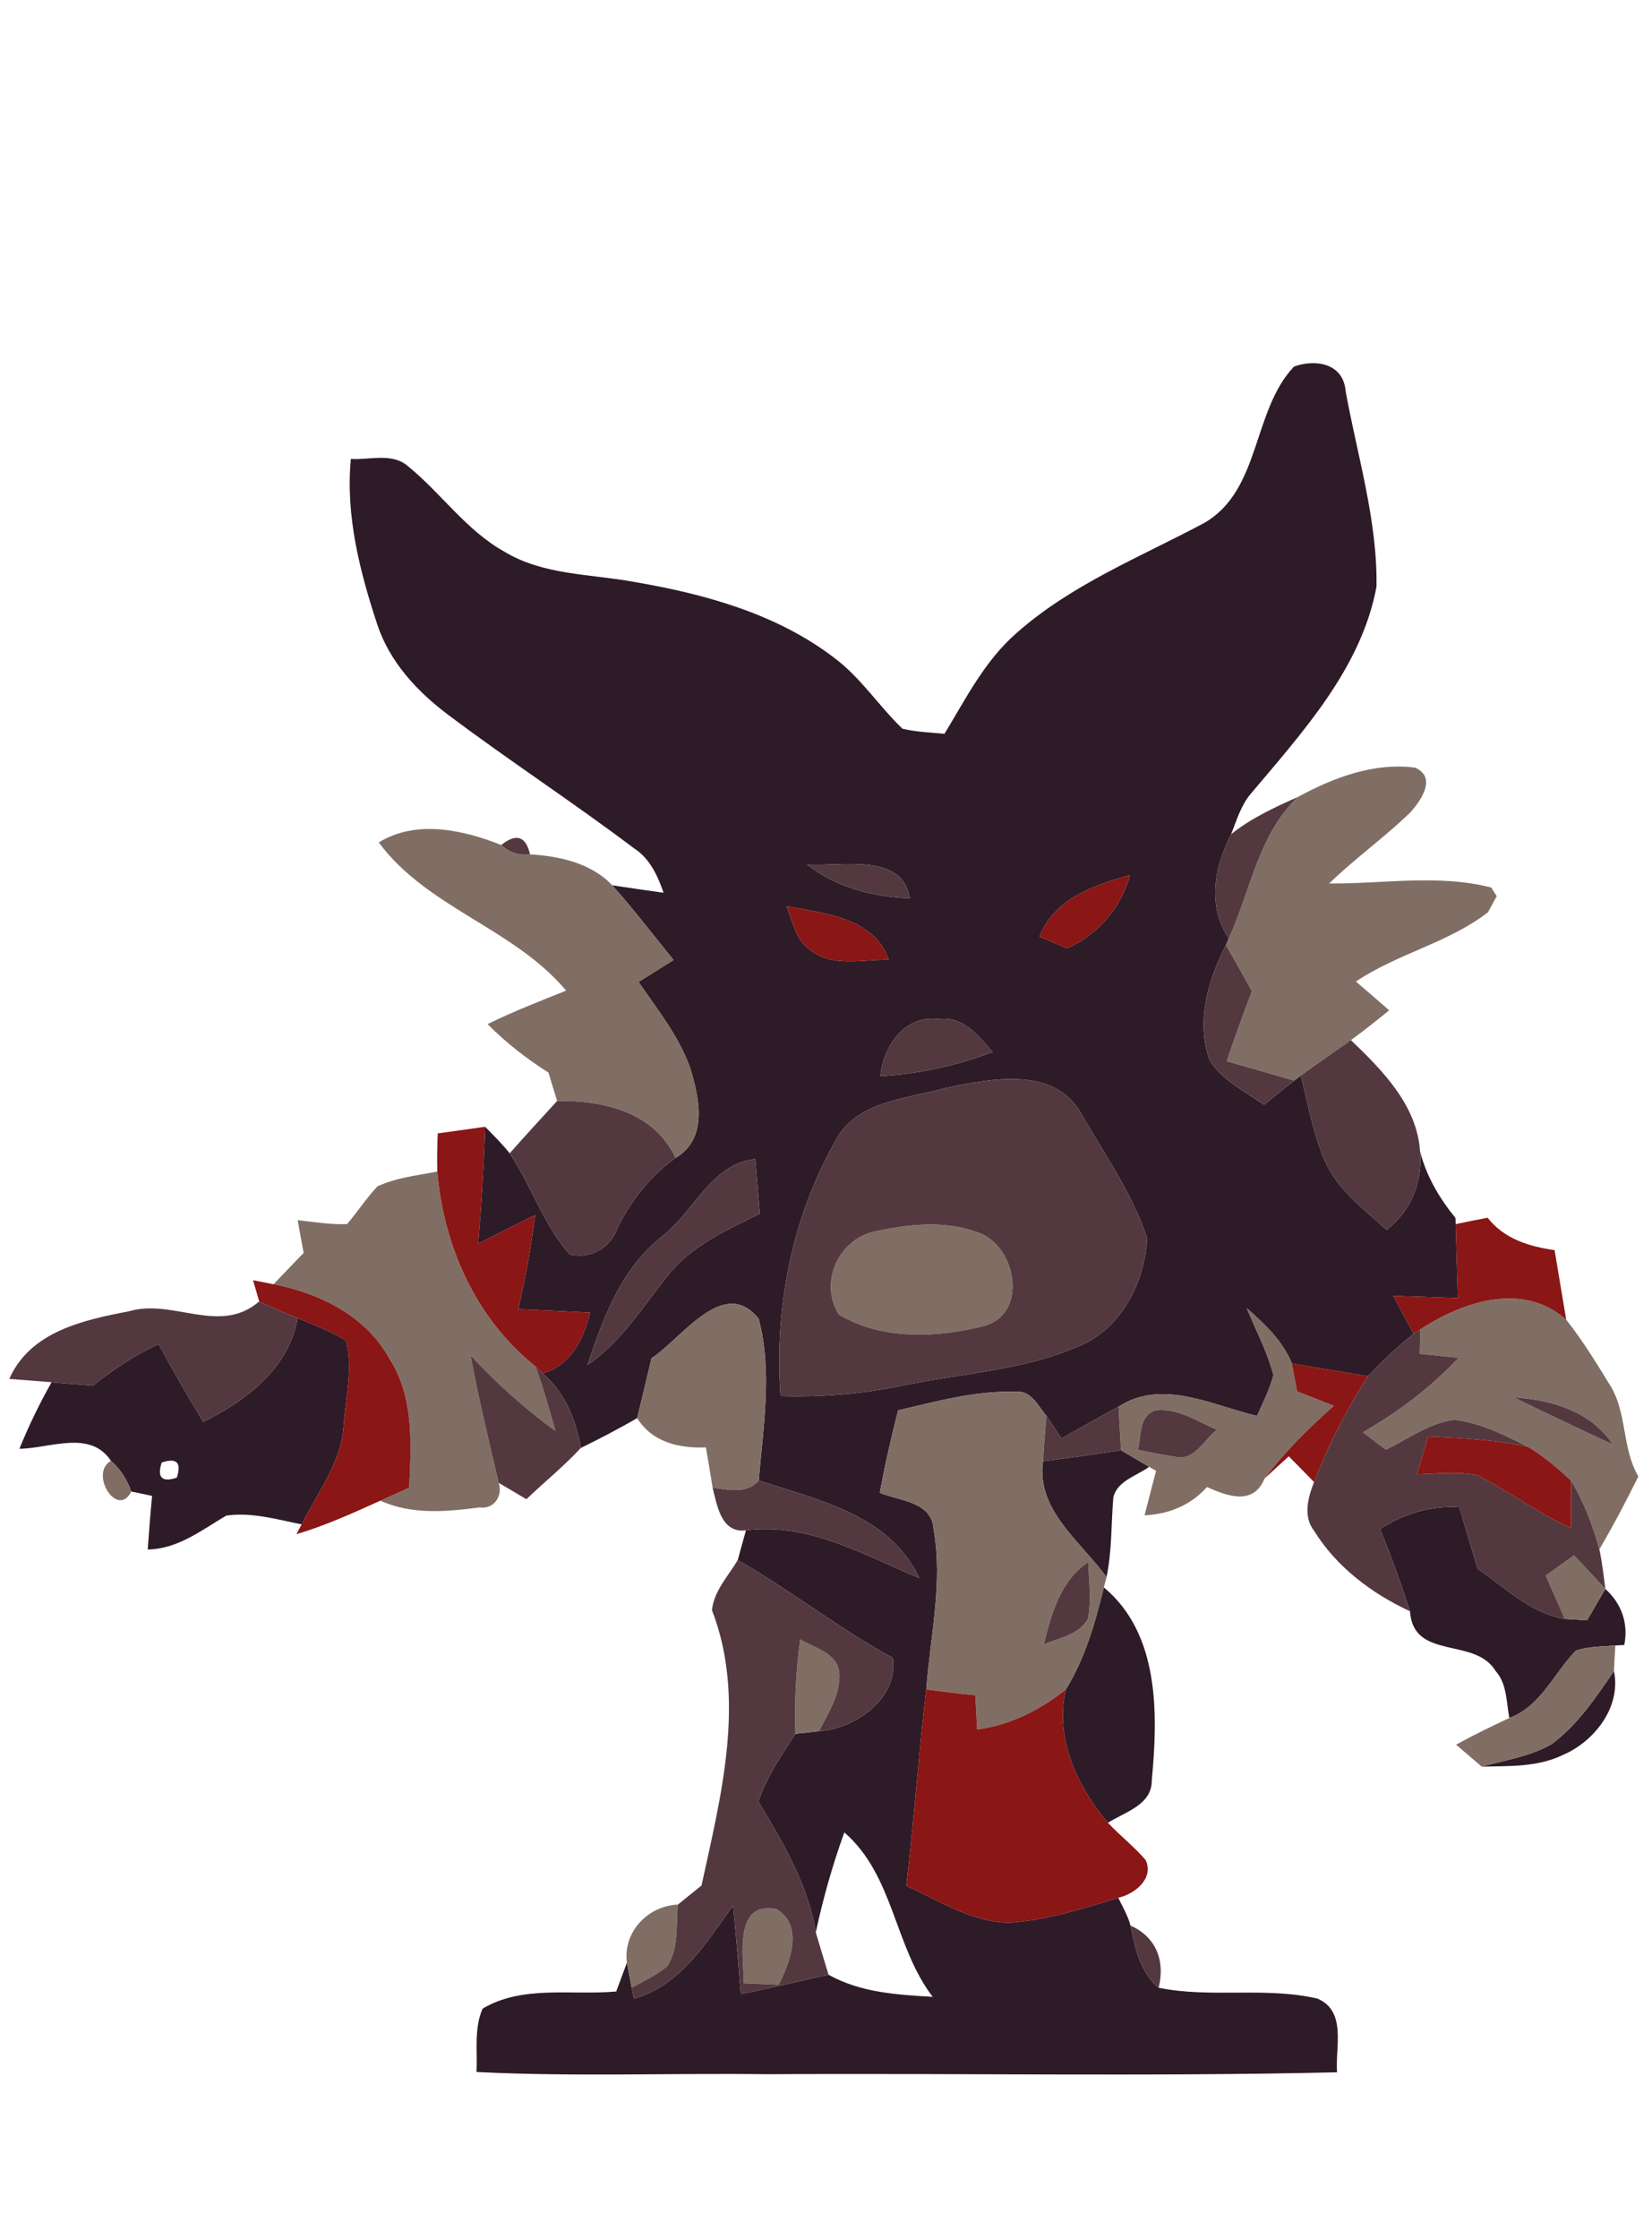 <?xml version="1.0" encoding="UTF-8" ?>
<!DOCTYPE svg PUBLIC "-//W3C//DTD SVG 1.1//EN" "http://www.w3.org/Graphics/SVG/1.1/DTD/svg11.dtd">
<svg width="155pt" height="210pt" viewBox="0 0 155 210" version="1.1" xmlns="http://www.w3.org/2000/svg">
<g id="#2e1b28ff">
<path fill="#2e1b28" opacity="1.00" d=" M 121.41 34.38 C 123.45 33.64 126.04 34.09 126.25 36.66 C 127.35 42.74 129.25 48.81 129.15 55.03 C 127.73 62.66 122.21 68.68 117.36 74.44 C 116.43 75.53 116.03 76.94 115.51 78.24 C 113.93 81.38 113.24 84.89 115.29 88.02 L 115.02 88.63 C 113.34 91.95 112.17 95.85 113.52 99.50 C 114.74 101.36 116.83 102.37 118.60 103.62 C 119.54 102.85 120.47 102.09 121.43 101.35 L 122.06 100.87 C 122.70 103.55 123.21 106.28 124.28 108.84 C 125.47 111.58 127.97 113.40 130.11 115.36 C 132.38 113.55 133.49 110.90 133.24 108.00 C 133.84 110.32 135.05 112.39 136.56 114.23 L 136.58 114.81 C 136.65 117.12 136.72 119.43 136.79 121.74 C 134.77 121.67 132.75 121.60 130.73 121.54 C 131.36 122.73 132.00 123.92 132.64 125.10 C 131.11 126.31 129.68 127.64 128.35 129.07 C 125.97 128.67 123.59 128.28 121.21 127.88 C 120.35 125.75 118.66 124.18 116.98 122.69 C 117.83 124.78 118.92 126.79 119.48 128.98 C 119.13 130.31 118.50 131.54 117.94 132.80 C 113.74 131.81 109.03 129.28 104.95 131.93 C 103.14 132.89 101.37 133.92 99.59 134.92 C 99.24 134.39 98.53 133.32 98.18 132.79 C 97.38 131.86 96.75 130.35 95.28 130.54 C 91.53 130.40 87.88 131.45 84.27 132.27 C 83.61 134.83 83.02 137.41 82.55 140.01 C 84.45 140.79 87.45 140.82 87.60 143.47 C 88.48 148.44 87.28 153.48 86.91 158.45 C 86.18 164.58 85.77 170.74 85.03 176.87 C 88.13 178.26 91.18 180.29 94.68 180.33 C 98.19 180.10 101.58 179.02 104.92 177.99 C 105.33 178.84 105.83 179.67 106.07 180.60 C 106.52 182.72 106.95 184.97 108.71 186.43 C 113.62 187.43 118.73 186.31 123.62 187.45 C 126.39 188.65 125.26 192.02 125.45 194.36 C 107.64 194.77 89.82 194.43 72.00 194.54 C 62.90 194.42 53.80 194.79 44.71 194.33 C 44.81 192.36 44.46 190.25 45.28 188.39 C 49.02 186.15 53.66 187.16 57.82 186.78 C 58.15 185.88 58.48 184.98 58.82 184.08 C 58.93 184.67 59.16 185.84 59.27 186.43 L 59.47 187.46 C 63.89 186.20 66.26 182.20 68.78 178.71 C 69.05 181.47 69.29 184.24 69.51 187.02 C 72.27 186.47 75.00 185.80 77.74 185.21 C 80.73 186.88 84.17 187.09 87.51 187.28 C 83.89 182.56 83.88 175.90 79.22 171.86 C 78.11 174.92 77.23 178.05 76.54 181.23 C 75.80 176.71 73.47 172.82 71.16 168.97 C 71.91 166.65 73.33 164.64 74.63 162.61 C 75.19 162.55 76.29 162.43 76.84 162.37 C 80.26 162.15 84.36 159.24 83.76 155.49 C 78.71 152.74 74.20 149.16 69.22 146.32 C 69.47 145.39 69.73 144.46 69.99 143.53 C 75.88 142.79 81.04 145.83 86.25 148.01 C 83.52 142.10 76.80 140.69 71.19 138.86 C 71.60 133.84 72.50 128.62 71.18 123.68 C 67.90 119.61 64.01 125.51 61.13 127.39 C 60.69 129.26 60.23 131.14 59.78 133.01 C 58.05 134.00 56.29 134.93 54.50 135.80 C 54.04 133.15 53.00 130.58 50.91 128.81 C 53.60 128.04 54.73 125.61 55.36 123.11 C 53.11 122.99 50.86 122.88 48.61 122.79 C 49.31 119.89 49.82 116.94 50.21 113.97 C 48.41 114.84 46.63 115.74 44.86 116.65 C 45.17 113.00 45.39 109.35 45.52 105.68 C 46.31 106.49 47.12 107.28 47.82 108.17 C 49.87 111.23 51.00 114.87 53.46 117.66 C 55.44 118.10 57.27 117.05 57.94 115.16 C 59.22 112.56 61.03 110.30 63.38 108.60 C 66.47 106.81 65.62 102.92 64.73 100.09 C 63.66 97.13 61.66 94.66 59.91 92.09 C 61.01 91.40 62.11 90.72 63.20 90.04 C 61.29 87.70 59.46 85.28 57.44 83.03 C 59.05 83.27 60.65 83.51 62.26 83.73 C 61.70 82.11 60.96 80.50 59.47 79.55 C 53.75 75.23 47.73 71.32 42.01 67.01 C 39.13 64.85 36.57 62.08 35.41 58.61 C 33.76 53.61 32.41 48.35 32.92 43.04 C 34.69 43.16 36.79 42.43 38.27 43.72 C 41.39 46.25 43.72 49.72 47.29 51.72 C 50.94 53.95 55.37 53.82 59.45 54.57 C 66.09 55.70 72.86 57.55 78.29 61.71 C 80.78 63.57 82.46 66.23 84.68 68.35 C 85.97 68.65 87.30 68.70 88.62 68.82 C 90.62 65.52 92.41 61.95 95.38 59.37 C 100.54 54.80 107.01 52.24 113.02 49.03 C 118.31 45.94 117.47 38.55 121.41 34.38 M 75.73 81.08 C 78.48 83.26 81.91 84.10 85.36 84.25 C 84.68 79.91 78.90 81.29 75.73 81.08 M 97.53 87.84 C 98.18 88.11 99.48 88.67 100.13 88.95 C 103.06 87.61 105.15 85.18 106.03 82.08 C 102.66 83.00 98.92 84.29 97.53 87.84 M 73.79 84.99 C 74.38 86.37 74.60 88.08 75.92 89.01 C 77.99 90.78 80.91 89.98 83.38 90.01 C 82.02 86.05 77.30 85.65 73.79 84.99 M 82.61 100.93 C 86.22 100.73 89.76 99.94 93.14 98.67 C 91.81 97.10 90.30 95.24 87.98 95.58 C 84.85 95.20 82.86 98.15 82.61 100.93 M 88.85 102.01 C 85.10 103.08 80.15 103.21 78.25 107.25 C 74.25 114.39 72.64 122.80 73.23 130.94 C 77.15 131.06 81.06 130.72 84.90 129.91 C 90.38 128.78 96.13 128.51 101.31 126.22 C 105.24 124.57 107.43 120.20 107.63 116.12 C 106.24 111.93 103.63 108.26 101.45 104.45 C 98.93 99.96 93.00 101.17 88.85 102.01 M 62.05 116.02 C 58.29 119.01 56.58 123.61 55.12 128.03 C 58.28 125.86 60.30 122.58 62.65 119.64 C 64.85 116.84 68.18 115.37 71.29 113.83 C 71.15 112.12 71.01 110.41 70.86 108.70 C 66.68 109.18 65.11 113.70 62.05 116.02 Z" />
<path fill="#2e1b28" opacity="1.00" d=" M 27.93 123.63 C 29.47 124.26 31.03 124.86 32.46 125.71 C 33.16 128.32 32.42 131.11 32.24 133.76 C 31.99 137.20 29.80 140.00 28.30 142.97 C 25.98 142.51 23.60 141.80 21.22 142.15 C 18.90 143.52 16.70 145.27 13.86 145.33 C 13.98 143.65 14.11 141.97 14.27 140.30 C 13.78 140.19 12.80 139.99 12.32 139.89 C 11.93 138.78 11.29 137.77 10.41 137.01 C 8.45 134.06 4.69 135.85 1.82 135.88 C 2.69 133.74 3.70 131.65 4.84 129.64 C 6.14 129.75 7.43 129.86 8.72 129.96 C 10.62 128.43 12.67 127.09 14.88 126.06 C 16.22 128.52 17.61 130.96 19.07 133.36 C 23.13 131.34 27.07 128.37 27.93 123.63 M 15.17 137.17 C 14.72 138.58 15.19 139.05 16.59 138.59 C 17.05 137.17 16.58 136.70 15.17 137.17 Z" />
<path fill="#2e1b28" opacity="1.00" d=" M 97.86 137.05 C 100.31 136.74 102.74 136.39 105.18 136.02 C 106.06 136.53 106.94 137.05 107.82 137.57 C 106.67 138.42 104.84 138.87 104.46 140.43 C 104.25 142.92 104.34 145.45 103.82 147.92 C 101.44 144.60 97.21 141.65 97.86 137.05 Z" />
<path fill="#2e1b28" opacity="1.00" d=" M 129.47 143.42 C 131.69 141.96 134.25 141.20 136.92 141.36 C 137.48 143.29 138.06 145.21 138.64 147.14 C 141.23 148.89 143.61 151.32 146.82 151.84 C 147.34 151.87 148.39 151.93 148.91 151.97 C 149.48 150.98 150.05 150.00 150.62 149.02 C 152.15 150.41 152.80 152.25 152.40 154.28 L 151.56 154.33 C 150.32 154.43 149.05 154.41 147.86 154.81 C 145.79 156.93 144.57 160.04 141.61 161.13 C 141.33 159.62 141.40 157.90 140.31 156.70 C 138.37 153.50 132.61 155.76 132.29 151.12 C 131.45 148.52 130.54 145.94 129.47 143.42 Z" />
<path fill="#2e1b28" opacity="1.00" d=" M 103.57 148.88 C 108.81 153.24 108.65 160.77 108.07 166.95 C 108.10 169.29 105.56 169.93 103.95 170.96 C 101.06 167.55 98.93 163.01 100.00 158.46 C 101.81 155.53 102.76 152.20 103.57 148.88 Z" />
<path fill="#2e1b28" opacity="1.00" d=" M 151.43 156.72 C 152.13 160.09 149.61 163.33 146.63 164.60 C 144.26 165.75 141.58 165.63 139.02 165.69 C 141.22 165.08 143.56 164.74 145.57 163.59 C 148.01 161.79 149.74 159.21 151.43 156.72 Z" />
</g>
<g id="#806e64ff">
<path fill="#806e64" opacity="1.00" d=" M 121.75 74.76 C 125.09 72.94 128.93 71.48 132.79 72.00 C 134.83 72.93 133.33 75.07 132.32 76.20 C 129.90 78.55 127.13 80.51 124.71 82.86 C 129.76 82.91 134.94 81.96 139.91 83.24 L 140.43 84.05 C 140.22 84.43 139.81 85.18 139.61 85.56 C 135.89 88.44 131.11 89.43 127.22 92.06 C 128.26 92.95 129.31 93.85 130.34 94.76 C 129.16 95.71 127.98 96.67 126.75 97.55 C 125.19 98.67 123.60 99.74 122.06 100.87 L 121.43 101.35 C 119.32 100.74 117.21 100.13 115.10 99.53 C 115.84 97.33 116.63 95.13 117.46 92.96 C 116.66 91.51 115.85 90.06 115.02 88.63 L 115.29 88.02 C 117.33 83.55 118.05 78.32 121.75 74.76 Z" />
<path fill="#806e64" opacity="1.00" d=" M 35.54 79.01 C 39.05 76.85 43.44 77.83 47.03 79.25 C 47.80 79.96 48.70 80.25 49.73 80.13 C 52.47 80.29 55.49 80.95 57.44 83.03 C 59.46 85.28 61.29 87.70 63.20 90.04 C 62.11 90.72 61.01 91.40 59.91 92.09 C 61.66 94.66 63.66 97.13 64.73 100.09 C 65.62 102.92 66.47 106.81 63.38 108.60 C 61.37 104.28 56.61 103.20 52.27 103.26 C 52.00 102.37 51.73 101.48 51.46 100.60 C 49.40 99.29 47.47 97.79 45.75 96.05 C 48.15 94.87 50.64 93.90 53.12 92.91 C 48.20 87.05 40.08 85.16 35.54 79.01 Z" />
<path fill="#806e64" opacity="1.00" d=" M 35.40 111.28 C 37.16 110.44 39.14 110.25 41.03 109.88 C 41.63 116.90 44.66 123.70 50.24 128.15 C 50.97 130.14 51.54 132.17 52.11 134.20 C 49.22 132.12 46.58 129.71 44.15 127.12 C 44.89 131.13 45.86 135.10 46.79 139.08 C 47.22 140.28 46.32 141.59 45.00 141.38 C 41.89 141.79 38.63 142.08 35.68 140.75 C 36.58 140.34 37.49 139.93 38.39 139.53 C 38.58 135.46 38.86 131.06 36.56 127.47 C 34.37 123.44 30.01 121.29 25.67 120.45 C 26.60 119.46 27.54 118.48 28.49 117.51 C 28.30 116.49 28.11 115.47 27.93 114.44 C 29.47 114.61 31.01 114.87 32.56 114.81 C 33.55 113.66 34.37 112.38 35.40 111.28 Z" />
<path fill="#806e64" opacity="1.00" d=" M 82.36 115.44 C 85.57 114.75 89.17 114.44 92.24 115.79 C 95.43 117.37 96.35 123.21 92.37 124.35 C 87.97 125.49 82.71 125.71 78.70 123.28 C 76.77 120.17 78.79 116.01 82.36 115.44 Z" />
<path fill="#806e64" opacity="1.00" d=" M 61.13 127.39 C 64.01 125.51 67.90 119.61 71.18 123.68 C 72.50 128.62 71.60 133.84 71.19 138.86 C 70.04 140.16 68.36 139.71 66.86 139.53 C 66.66 138.27 66.45 137.01 66.23 135.75 C 63.71 135.85 61.22 135.28 59.78 133.01 C 60.23 131.14 60.69 129.26 61.13 127.39 Z" />
<path fill="#806e64" opacity="1.00" d=" M 133.27 124.67 C 137.31 122.05 142.86 120.18 146.95 123.77 C 148.48 125.71 149.78 127.82 151.07 129.93 C 152.69 132.52 152.16 135.83 153.72 138.47 C 152.58 140.79 151.37 143.08 150.06 145.31 C 149.45 143.06 148.60 140.88 147.41 138.87 C 146.15 137.72 144.85 136.58 143.38 135.71 C 141.18 134.60 138.90 133.44 136.43 133.16 C 134.09 133.47 132.12 134.96 130.03 135.97 C 129.31 135.42 128.59 134.87 127.87 134.33 C 131.18 132.43 134.24 130.14 136.85 127.35 C 135.64 127.22 134.42 127.09 133.21 126.97 C 133.23 126.39 133.26 125.24 133.27 124.67 M 142.03 131.05 C 145.10 132.56 148.19 134.03 151.31 135.46 C 149.20 132.33 145.60 131.31 142.03 131.05 Z" />
<path fill="#806e64" opacity="1.00" d=" M 116.98 122.69 C 118.66 124.18 120.35 125.75 121.21 127.88 C 121.33 128.53 121.58 129.84 121.70 130.50 C 122.85 130.95 124.00 131.40 125.15 131.85 C 122.80 133.93 120.55 136.15 118.65 138.67 C 117.59 141.24 115.17 140.32 113.24 139.47 C 111.72 141.18 109.65 142.02 107.39 142.12 C 107.74 140.73 108.11 139.34 108.47 137.95 L 107.82 137.57 C 106.94 137.05 106.06 136.53 105.18 136.02 C 105.10 134.65 105.02 133.29 104.95 131.93 C 109.03 129.28 113.74 131.81 117.94 132.80 C 118.50 131.54 119.13 130.31 119.48 128.98 C 118.92 126.79 117.83 124.78 116.98 122.69 M 108.39 132.28 C 106.82 132.82 107.11 134.69 106.76 135.97 C 107.90 136.22 109.04 136.44 110.19 136.61 C 112.03 137.12 112.96 135.04 114.18 134.09 C 112.33 133.33 110.49 132.01 108.39 132.28 Z" />
<path fill="#806e64" opacity="1.00" d=" M 95.28 130.54 C 96.75 130.35 97.38 131.86 98.18 132.79 C 98.06 134.21 97.95 135.63 97.86 137.05 C 97.21 141.65 101.44 144.60 103.82 147.92 L 103.57 148.88 C 102.76 152.20 101.81 155.53 100.00 158.46 C 97.58 160.39 94.77 161.80 91.68 162.21 C 91.62 161.14 91.57 160.07 91.51 159.00 C 89.97 158.85 88.44 158.66 86.91 158.45 C 87.28 153.48 88.48 148.44 87.60 143.47 C 87.45 140.82 84.45 140.79 82.55 140.01 C 83.02 137.41 83.61 134.83 84.27 132.27 C 87.88 131.45 91.53 130.40 95.28 130.54 M 97.94 154.23 C 99.39 153.60 101.23 153.34 102.08 151.83 C 102.42 150.07 102.17 148.28 102.10 146.51 C 99.48 148.26 98.65 151.35 97.94 154.23 Z" />
<path fill="#806e64" opacity="1.00" d=" M 10.41 137.01 C 11.29 137.77 11.93 138.78 12.32 139.89 C 11.01 142.48 8.34 138.18 10.41 137.01 Z" />
<path fill="#806e64" opacity="1.00" d=" M 145.03 147.77 C 145.91 147.13 146.80 146.50 147.69 145.87 C 148.66 146.92 149.64 147.97 150.62 149.02 C 150.05 150.00 149.48 150.98 148.91 151.97 C 148.39 151.93 147.34 151.87 146.82 151.84 C 146.22 150.48 145.63 149.12 145.03 147.77 Z" />
<path fill="#806e64" opacity="1.00" d=" M 75.08 153.75 C 76.45 154.61 78.73 155.05 78.75 157.07 C 78.82 159.00 77.68 160.71 76.84 162.37 C 76.29 162.43 75.19 162.55 74.63 162.61 C 74.53 159.65 74.68 156.69 75.08 153.75 Z" />
<path fill="#806e64" opacity="1.00" d=" M 147.86 154.81 C 149.05 154.41 150.32 154.43 151.56 154.33 C 151.52 154.93 151.46 156.12 151.43 156.72 C 149.74 159.21 148.01 161.79 145.57 163.59 C 143.56 164.74 141.22 165.08 139.02 165.69 C 138.42 165.18 137.22 164.14 136.62 163.63 C 138.25 162.73 139.92 161.92 141.61 161.13 C 144.57 160.04 145.79 156.93 147.86 154.81 Z" />
<path fill="#806e64" opacity="1.00" d=" M 58.82 184.08 C 58.44 181.21 60.77 178.75 63.60 178.63 C 63.41 180.55 63.72 182.72 62.60 184.41 C 61.60 185.25 60.40 185.80 59.27 186.43 C 59.16 185.84 58.93 184.67 58.82 184.08 Z" />
<path fill="#806e64" opacity="1.00" d=" M 69.78 186.01 C 69.78 183.53 68.79 178.26 72.84 179.05 C 75.45 180.57 74.14 184.03 73.06 186.15 C 72.24 186.11 70.60 186.04 69.78 186.01 Z" />
</g>
<g id="#53393fff">
<path fill="#53393f" opacity="1.00" d=" M 115.51 78.24 C 117.38 76.74 119.57 75.73 121.75 74.76 C 118.05 78.32 117.33 83.55 115.29 88.02 C 113.24 84.89 113.93 81.38 115.51 78.24 Z" />
<path fill="#53393f" opacity="1.00" d=" M 47.03 79.25 C 48.44 78.13 49.34 78.42 49.73 80.13 C 48.70 80.25 47.80 79.96 47.03 79.25 Z" />
<path fill="#53393f" opacity="1.00" d=" M 75.73 81.08 C 78.90 81.29 84.68 79.91 85.36 84.25 C 81.91 84.10 78.48 83.26 75.73 81.08 Z" />
<path fill="#53393f" opacity="1.00" d=" M 113.52 99.50 C 112.17 95.85 113.34 91.95 115.02 88.63 C 115.85 90.06 116.66 91.51 117.46 92.96 C 116.63 95.13 115.84 97.33 115.10 99.53 C 117.21 100.13 119.32 100.74 121.43 101.35 C 120.47 102.09 119.54 102.85 118.60 103.62 C 116.83 102.37 114.74 101.36 113.52 99.50 Z" />
<path fill="#53393f" opacity="1.00" d=" M 82.61 100.93 C 82.86 98.15 84.85 95.20 87.98 95.58 C 90.30 95.24 91.81 97.10 93.14 98.67 C 89.76 99.94 86.22 100.73 82.61 100.93 Z" />
<path fill="#53393f" opacity="1.00" d=" M 122.06 100.87 C 123.60 99.74 125.19 98.67 126.75 97.55 C 129.71 100.39 132.96 103.67 133.24 108.00 C 133.49 110.90 132.38 113.55 130.11 115.36 C 127.97 113.40 125.47 111.58 124.28 108.84 C 123.21 106.28 122.70 103.55 122.06 100.87 Z" />
<path fill="#53393f" opacity="1.00" d=" M 88.85 102.01 C 93.00 101.17 98.93 99.96 101.45 104.45 C 103.63 108.26 106.24 111.93 107.63 116.12 C 107.43 120.20 105.24 124.57 101.31 126.22 C 96.13 128.51 90.38 128.78 84.90 129.91 C 81.06 130.72 77.15 131.06 73.23 130.94 C 72.64 122.80 74.25 114.39 78.25 107.25 C 80.15 103.21 85.10 103.08 88.85 102.01 M 82.36 115.44 C 78.79 116.01 76.77 120.17 78.70 123.28 C 82.71 125.71 87.97 125.49 92.37 124.35 C 96.35 123.21 95.43 117.37 92.24 115.79 C 89.17 114.44 85.57 114.75 82.36 115.44 Z" />
<path fill="#53393f" opacity="1.00" d=" M 52.27 103.26 C 56.61 103.20 61.37 104.28 63.38 108.60 C 61.03 110.30 59.22 112.56 57.94 115.16 C 57.27 117.05 55.44 118.10 53.46 117.66 C 51.00 114.87 49.87 111.23 47.82 108.17 C 49.28 106.52 50.78 104.89 52.27 103.26 Z" />
<path fill="#53393f" opacity="1.00" d=" M 62.05 116.02 C 65.11 113.70 66.68 109.18 70.86 108.70 C 71.01 110.41 71.15 112.12 71.29 113.83 C 68.18 115.37 64.85 116.84 62.65 119.64 C 60.30 122.58 58.28 125.86 55.12 128.03 C 56.58 123.61 58.29 119.01 62.05 116.02 Z" />
<path fill="#53393f" opacity="1.00" d=" M 12.12 122.98 C 16.24 121.77 20.61 125.26 24.32 122.06 C 25.50 122.63 26.71 123.13 27.93 123.63 C 27.07 128.37 23.13 131.34 19.07 133.36 C 17.61 130.96 16.22 128.52 14.88 126.06 C 12.67 127.09 10.62 128.43 8.72 129.96 C 7.43 129.86 6.14 129.75 4.84 129.64 C 3.52 129.53 2.19 129.43 0.87 129.33 C 2.84 124.88 7.80 123.81 12.12 122.98 Z" />
<path fill="#53393f" opacity="1.00" d=" M 128.35 129.07 C 129.68 127.64 131.11 126.31 132.64 125.10 L 133.27 124.67 C 133.26 125.24 133.23 126.39 133.21 126.97 C 134.42 127.09 135.64 127.22 136.85 127.35 C 134.24 130.14 131.18 132.43 127.87 134.33 C 128.59 134.87 129.31 135.42 130.03 135.97 C 132.12 134.96 134.09 133.47 136.43 133.16 C 138.90 133.44 141.18 134.60 143.38 135.71 C 140.30 135.03 137.15 134.87 134.01 134.73 C 133.66 135.91 133.30 137.09 132.94 138.27 C 134.82 138.22 136.74 137.98 138.60 138.36 C 141.61 139.89 144.32 141.94 147.41 143.32 C 147.41 141.84 147.41 140.35 147.41 138.87 C 148.60 140.88 149.45 143.06 150.06 145.31 C 150.33 146.53 150.46 147.78 150.62 149.02 C 149.64 147.97 148.66 146.92 147.69 145.87 C 146.80 146.50 145.91 147.13 145.03 147.77 C 145.63 149.12 146.22 150.48 146.82 151.84 C 143.61 151.32 141.23 148.89 138.64 147.14 C 138.06 145.21 137.48 143.29 136.92 141.36 C 134.25 141.20 131.69 141.96 129.47 143.42 C 130.54 145.94 131.45 148.52 132.29 151.12 C 128.70 149.45 125.41 146.98 123.30 143.58 C 122.23 142.22 122.73 140.44 123.29 139.00 C 124.65 135.53 126.32 132.19 128.35 129.07 Z" />
<path fill="#53393f" opacity="1.00" d=" M 44.15 127.12 C 46.58 129.71 49.22 132.12 52.11 134.20 C 51.54 132.17 50.97 130.14 50.24 128.15 L 50.91 128.81 C 53.00 130.58 54.04 133.15 54.50 135.80 C 52.91 137.52 51.08 138.99 49.39 140.61 C 48.52 140.10 47.66 139.58 46.79 139.08 C 45.86 135.10 44.89 131.13 44.15 127.12 Z" />
<path fill="#53393f" opacity="1.00" d=" M 142.03 131.05 C 145.60 131.31 149.20 132.33 151.31 135.46 C 148.19 134.03 145.10 132.56 142.03 131.05 Z" />
<path fill="#53393f" opacity="1.00" d=" M 99.59 134.92 C 101.37 133.92 103.14 132.89 104.95 131.93 C 105.02 133.29 105.10 134.65 105.18 136.02 C 102.74 136.39 100.31 136.74 97.86 137.05 C 97.95 135.63 98.06 134.21 98.18 132.79 C 98.53 133.32 99.24 134.39 99.59 134.92 Z" />
<path fill="#53393f" opacity="1.00" d=" M 108.39 132.28 C 110.49 132.01 112.33 133.33 114.18 134.09 C 112.96 135.04 112.03 137.12 110.19 136.61 C 109.04 136.44 107.90 136.22 106.76 135.97 C 107.11 134.69 106.82 132.82 108.39 132.28 Z" />
<path fill="#53393f" opacity="1.00" d=" M 71.19 138.86 C 76.80 140.69 83.52 142.10 86.25 148.01 C 81.04 145.83 75.88 142.79 69.99 143.53 C 67.67 143.83 67.28 141.19 66.86 139.53 C 68.36 139.71 70.04 140.16 71.19 138.86 Z" />
<path fill="#53393f" opacity="1.00" d=" M 66.80 151.02 C 66.98 149.21 68.33 147.82 69.22 146.32 C 74.20 149.16 78.71 152.74 83.76 155.49 C 84.36 159.24 80.26 162.15 76.84 162.37 C 77.68 160.71 78.82 159.00 78.75 157.07 C 78.73 155.05 76.45 154.61 75.08 153.75 C 74.68 156.69 74.53 159.65 74.63 162.61 C 73.33 164.64 71.91 166.65 71.16 168.97 C 73.47 172.82 75.80 176.71 76.54 181.23 C 76.93 182.56 77.34 183.88 77.74 185.21 C 75.00 185.80 72.27 186.47 69.51 187.02 C 69.29 184.24 69.05 181.47 68.78 178.71 C 66.26 182.20 63.89 186.20 59.47 187.46 L 59.27 186.43 C 60.40 185.80 61.60 185.25 62.60 184.41 C 63.72 182.72 63.41 180.55 63.60 178.63 C 64.34 178.04 65.08 177.44 65.82 176.84 C 67.65 168.45 70.03 159.35 66.80 151.02 M 69.78 186.01 C 70.60 186.04 72.24 186.11 73.06 186.15 C 74.14 184.03 75.45 180.57 72.84 179.05 C 68.79 178.26 69.78 183.53 69.78 186.01 Z" />
<path fill="#53393f" opacity="1.00" d=" M 97.94 154.23 C 98.65 151.35 99.48 148.26 102.10 146.51 C 102.17 148.28 102.42 150.07 102.08 151.83 C 101.23 153.34 99.39 153.60 97.94 154.23 Z" />
<path fill="#53393f" opacity="1.00" d=" M 108.71 186.43 C 106.95 184.97 106.52 182.72 106.07 180.60 C 108.49 181.66 109.34 183.95 108.71 186.43 Z" />
</g>
<g id="#8a1615ff">
<path fill="#8a1615" opacity="1.00" d=" M 97.53 87.84 C 98.92 84.29 102.66 83.00 106.03 82.08 C 105.15 85.18 103.06 87.61 100.13 88.95 C 99.48 88.67 98.18 88.11 97.53 87.84 Z" />
<path fill="#8a1615" opacity="1.00" d=" M 73.79 84.99 C 77.30 85.65 82.02 86.05 83.38 90.01 C 80.91 89.98 77.99 90.78 75.92 89.01 C 74.60 88.08 74.38 86.37 73.79 84.99 Z" />
<path fill="#8a1615" opacity="1.00" d=" M 41.07 106.30 C 42.55 106.10 44.04 105.89 45.52 105.68 C 45.39 109.35 45.17 113.00 44.86 116.65 C 46.63 115.74 48.41 114.84 50.21 113.97 C 49.82 116.94 49.31 119.89 48.61 122.79 C 50.86 122.88 53.11 122.99 55.36 123.11 C 54.73 125.61 53.60 128.04 50.91 128.81 L 50.24 128.15 C 44.66 123.70 41.63 116.90 41.03 109.88 C 41.00 108.68 41.02 107.49 41.07 106.30 Z" />
<path fill="#8a1615" opacity="1.00" d=" M 136.58 114.81 C 137.58 114.60 138.58 114.40 139.58 114.21 C 141.11 116.19 143.47 116.91 145.86 117.25 C 146.23 119.42 146.58 121.60 146.95 123.77 C 142.86 120.18 137.31 122.05 133.27 124.67 L 132.64 125.10 C 132.00 123.92 131.36 122.73 130.73 121.54 C 132.75 121.60 134.77 121.67 136.79 121.74 C 136.72 119.43 136.65 117.12 136.58 114.81 Z" />
<path fill="#8a1615" opacity="1.00" d=" M 23.74 120.07 C 24.22 120.17 25.19 120.35 25.67 120.45 C 30.01 121.29 34.37 123.44 36.56 127.47 C 38.86 131.06 38.58 135.46 38.39 139.53 C 37.49 139.93 36.58 140.34 35.68 140.75 C 33.10 141.91 30.53 143.09 27.81 143.89 L 28.30 142.97 C 29.80 140.00 31.99 137.20 32.24 133.76 C 32.42 131.11 33.16 128.32 32.46 125.71 C 31.03 124.86 29.47 124.26 27.93 123.63 C 26.71 123.13 25.50 122.63 24.32 122.06 C 24.17 121.56 23.88 120.57 23.74 120.07 Z" />
<path fill="#8a1615" opacity="1.00" d=" M 121.21 127.88 C 123.59 128.28 125.97 128.67 128.35 129.07 C 126.32 132.19 124.65 135.53 123.29 139.00 C 122.51 138.19 121.71 137.39 120.92 136.59 C 120.16 137.28 119.40 137.97 118.65 138.67 C 120.55 136.15 122.80 133.93 125.15 131.85 C 124.00 131.40 122.85 130.95 121.70 130.50 C 121.58 129.84 121.33 128.53 121.21 127.88 Z" />
<path fill="#8a1615" opacity="1.00" d=" M 134.01 134.73 C 137.15 134.87 140.30 135.03 143.38 135.71 C 144.85 136.58 146.15 137.72 147.41 138.87 C 147.41 140.35 147.41 141.84 147.41 143.32 C 144.32 141.94 141.61 139.89 138.60 138.36 C 136.74 137.98 134.82 138.22 132.94 138.27 C 133.30 137.09 133.66 135.91 134.01 134.73 Z" />
<path fill="#8a1615" opacity="1.00" d=" M 86.91 158.45 C 88.44 158.66 89.97 158.85 91.51 159.00 C 91.57 160.07 91.62 161.14 91.68 162.21 C 94.77 161.80 97.58 160.39 100.00 158.46 C 98.93 163.01 101.06 167.55 103.95 170.96 C 105.09 172.16 106.41 173.19 107.49 174.45 C 108.30 176.20 106.45 177.65 104.92 177.99 C 101.58 179.02 98.19 180.10 94.68 180.33 C 91.18 180.29 88.13 178.26 85.03 176.87 C 85.77 170.74 86.18 164.58 86.91 158.45 Z" />
</g>
</svg>
